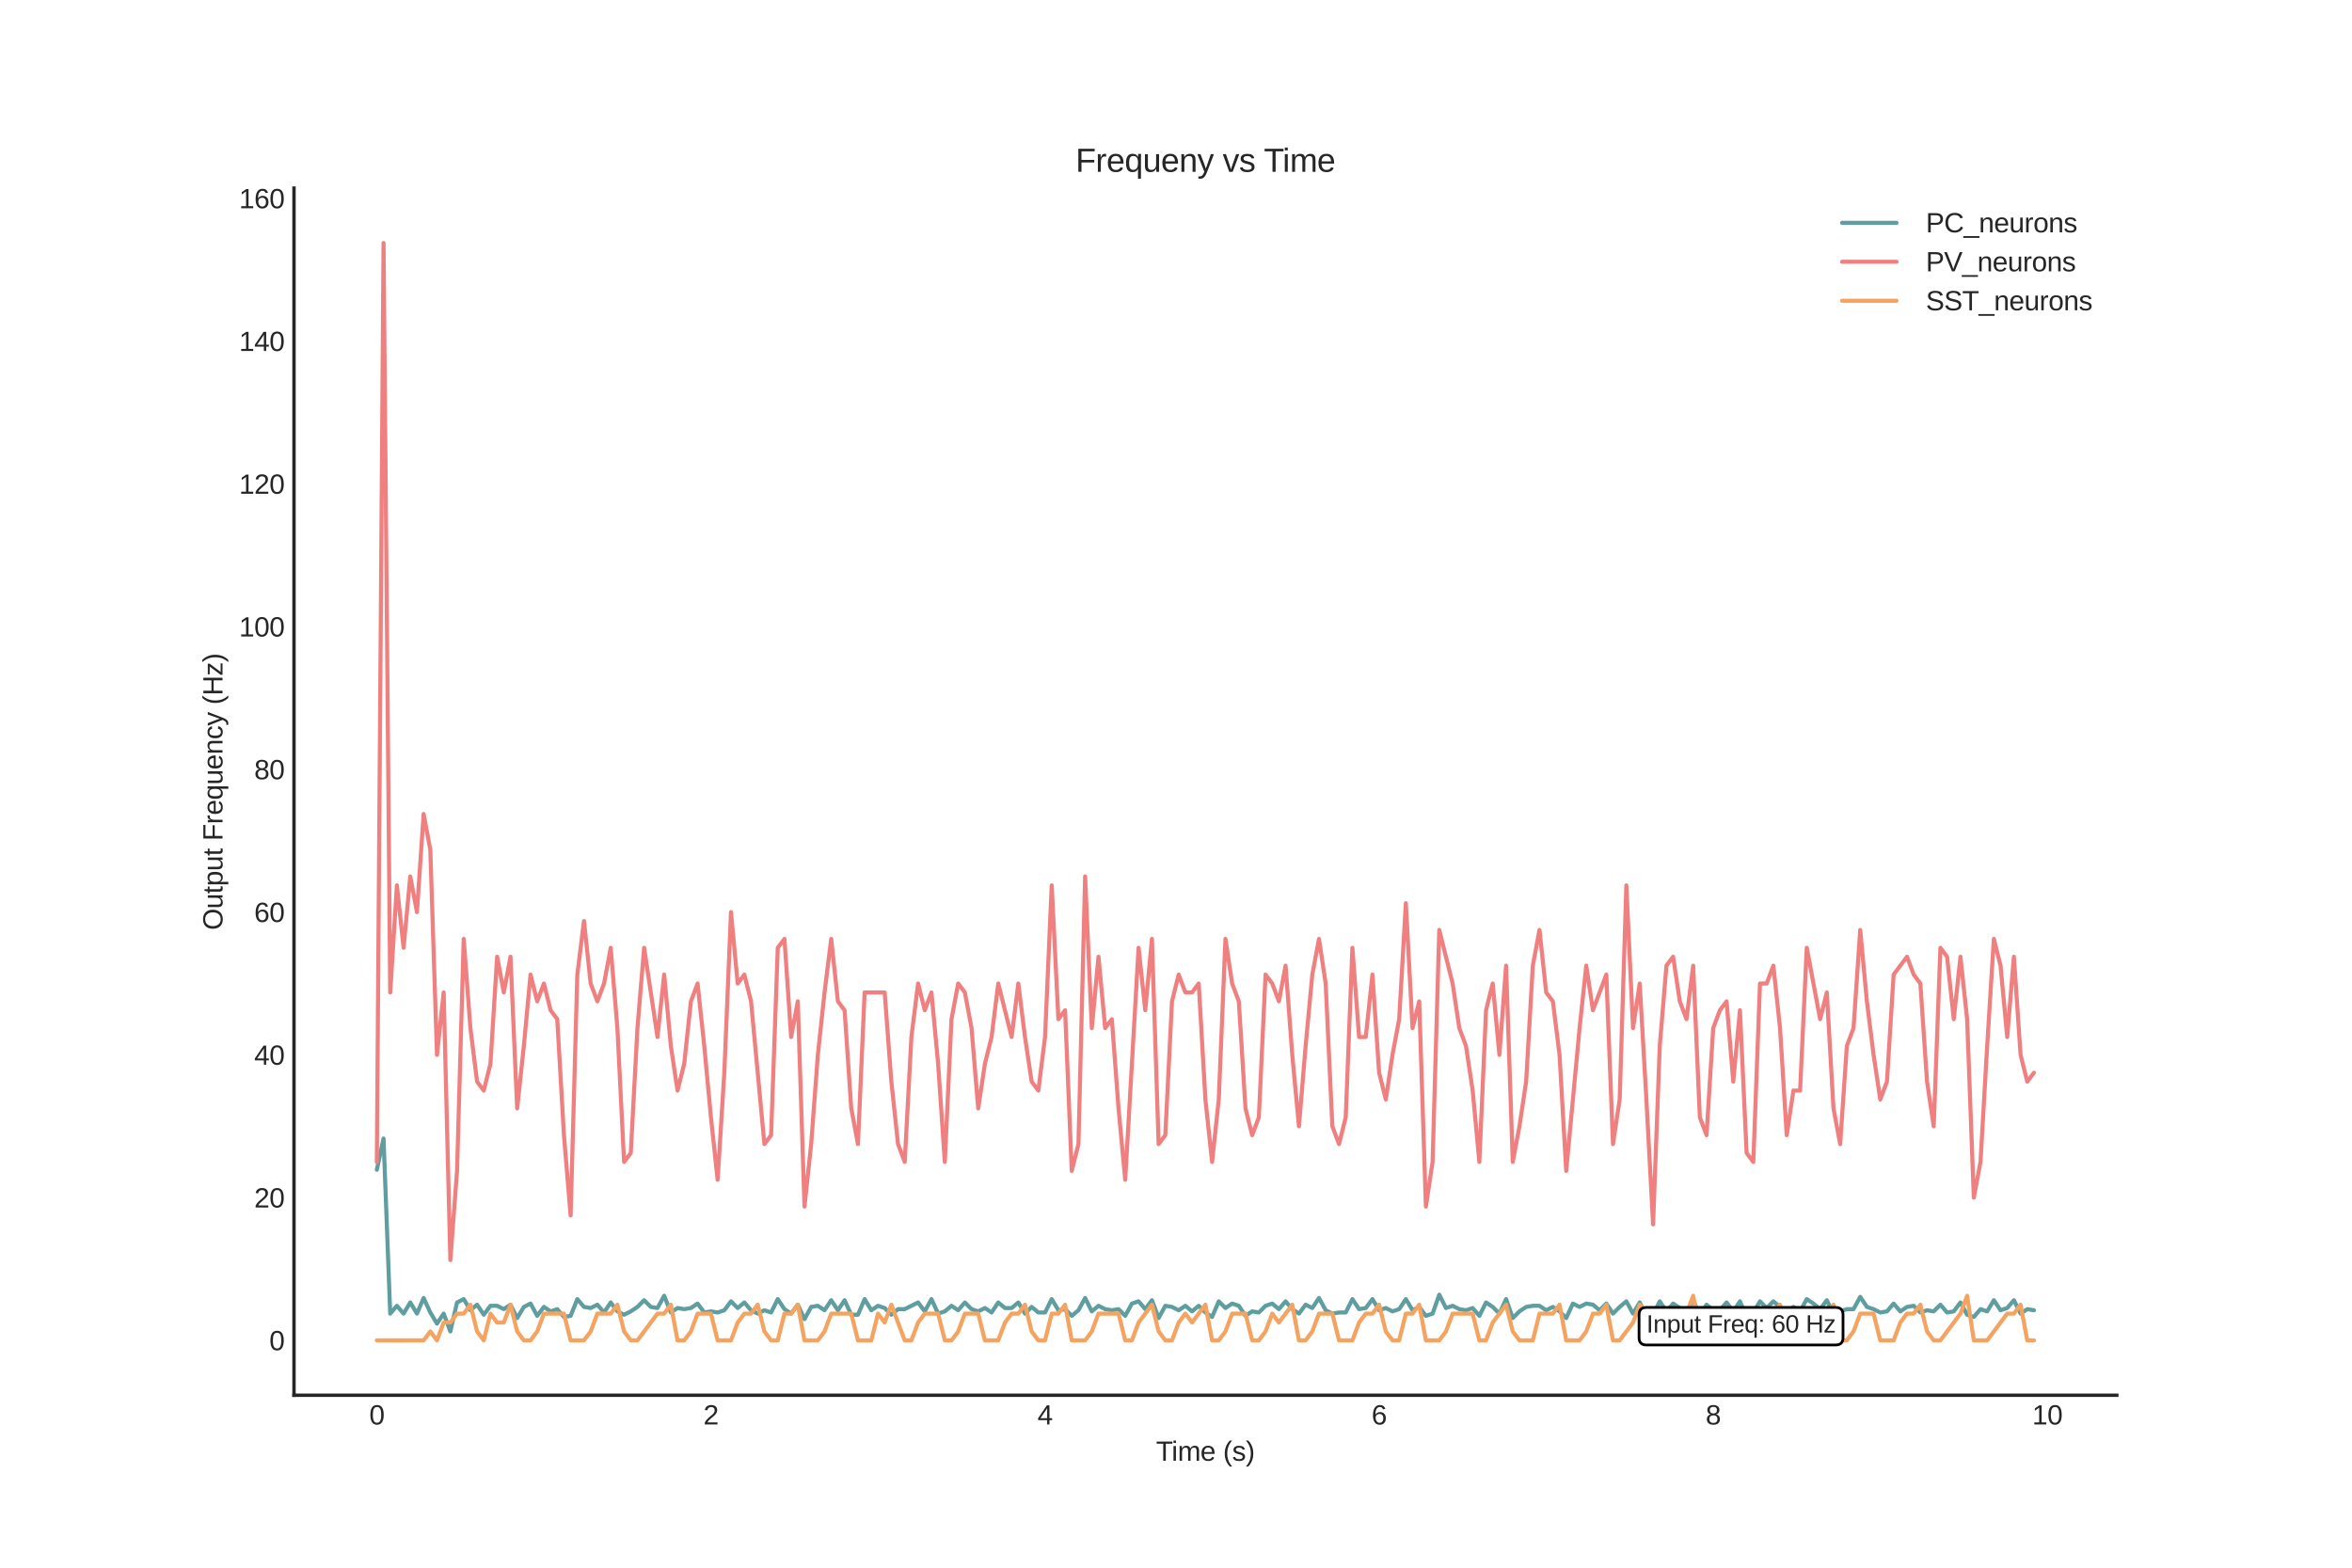 <?xml version="1.0" encoding="utf-8" standalone="no"?>
<!DOCTYPE svg PUBLIC "-//W3C//DTD SVG 1.1//EN"
  "http://www.w3.org/Graphics/SVG/1.1/DTD/svg11.dtd">
<svg xmlns:xlink="http://www.w3.org/1999/xlink" width="864pt" height="576pt" viewBox="0 0 864 576" xmlns="http://www.w3.org/2000/svg" version="1.1">
 <defs>
  <style type="text/css">*{stroke-linejoin: round; stroke-linecap: butt}</style>
 </defs>
 <g id="figure_1">
  <g id="patch_1">
   <path d="M 0 576 
L 864 576 
L 864 0 
L 0 0 
z
" style="fill: #ffffff"/>
  </g>
  <g id="axes_1">
   <g id="patch_2">
    <path d="M 108 512.64 
L 777.6 512.64 
L 777.6 69.12 
L 108 69.12 
z
" style="fill: #ffffff"/>
   </g>
   <g id="matplotlib.axis_1">
    <g id="xtick_1">
     <g id="line2d_1"/>
     <g id="text_1">
      <!-- 0 -->
      <g style="fill: #262626" transform="translate(135.656 523.387) scale(0.1 -0.1)">
       <defs>
        <path id="LiberationSans-30" d="M 3309 2203 
Q 3309 1100 2920 518 
Q 2531 -63 1772 -63 
Q 1013 -63 631 515 
Q 250 1094 250 2203 
Q 250 3338 620 3903 
Q 991 4469 1791 4469 
Q 2569 4469 2939 3897 
Q 3309 3325 3309 2203 
z
M 2738 2203 
Q 2738 3156 2517 3584 
Q 2297 4013 1791 4013 
Q 1272 4013 1045 3591 
Q 819 3169 819 2203 
Q 819 1266 1048 831 
Q 1278 397 1778 397 
Q 2275 397 2506 840 
Q 2738 1284 2738 2203 
z
" transform="scale(0.016)"/>
       </defs>
       <use xlink:href="#LiberationSans-30"/>
      </g>
     </g>
    </g>
    <g id="xtick_2">
     <g id="line2d_2"/>
     <g id="text_2">
      <!-- 2 -->
      <g style="fill: #262626" transform="translate(258.383 523.387) scale(0.1 -0.1)">
       <defs>
        <path id="LiberationSans-32" d="M 322 0 
L 322 397 
Q 481 763 711 1042 
Q 941 1322 1194 1548 
Q 1447 1775 1695 1969 
Q 1944 2163 2144 2356 
Q 2344 2550 2467 2762 
Q 2591 2975 2591 3244 
Q 2591 3606 2378 3806 
Q 2166 4006 1788 4006 
Q 1428 4006 1195 3811 
Q 963 3616 922 3263 
L 347 3316 
Q 409 3844 795 4156 
Q 1181 4469 1788 4469 
Q 2453 4469 2811 4155 
Q 3169 3841 3169 3263 
Q 3169 3006 3051 2753 
Q 2934 2500 2703 2247 
Q 2472 1994 1819 1463 
Q 1459 1169 1246 933 
Q 1034 697 941 478 
L 3238 478 
L 3238 0 
L 322 0 
z
" transform="scale(0.016)"/>
       </defs>
       <use xlink:href="#LiberationSans-32"/>
      </g>
     </g>
    </g>
    <g id="xtick_3">
     <g id="line2d_3"/>
     <g id="text_3">
      <!-- 4 -->
      <g style="fill: #262626" transform="translate(381.11 523.387) scale(0.1 -0.1)">
       <defs>
        <path id="LiberationSans-34" d="M 2753 997 
L 2753 0 
L 2222 0 
L 2222 997 
L 147 997 
L 147 1434 
L 2163 4403 
L 2753 4403 
L 2753 1441 
L 3372 1441 
L 3372 997 
L 2753 997 
z
M 2222 3769 
Q 2216 3750 2134 3603 
Q 2053 3456 2013 3397 
L 884 1734 
L 716 1503 
L 666 1441 
L 2222 1441 
L 2222 3769 
z
" transform="scale(0.016)"/>
       </defs>
       <use xlink:href="#LiberationSans-34"/>
      </g>
     </g>
    </g>
    <g id="xtick_4">
     <g id="line2d_4"/>
     <g id="text_4">
      <!-- 6 -->
      <g style="fill: #262626" transform="translate(503.838 523.387) scale(0.1 -0.1)">
       <defs>
        <path id="LiberationSans-36" d="M 3278 1441 
Q 3278 744 2900 340 
Q 2522 -63 1856 -63 
Q 1113 -63 719 490 
Q 325 1044 325 2100 
Q 325 3244 734 3856 
Q 1144 4469 1900 4469 
Q 2897 4469 3156 3572 
L 2619 3475 
Q 2453 4013 1894 4013 
Q 1413 4013 1148 3564 
Q 884 3116 884 2266 
Q 1038 2550 1316 2698 
Q 1594 2847 1953 2847 
Q 2563 2847 2920 2465 
Q 3278 2084 3278 1441 
z
M 2706 1416 
Q 2706 1894 2472 2153 
Q 2238 2413 1819 2413 
Q 1425 2413 1183 2183 
Q 941 1953 941 1550 
Q 941 1041 1192 716 
Q 1444 391 1838 391 
Q 2244 391 2475 664 
Q 2706 938 2706 1416 
z
" transform="scale(0.016)"/>
       </defs>
       <use xlink:href="#LiberationSans-36"/>
      </g>
     </g>
    </g>
    <g id="xtick_5">
     <g id="line2d_5"/>
     <g id="text_5">
      <!-- 8 -->
      <g style="fill: #262626" transform="translate(626.565 523.387) scale(0.1 -0.1)">
       <defs>
        <path id="LiberationSans-38" d="M 3281 1228 
Q 3281 619 2893 278 
Q 2506 -63 1781 -63 
Q 1075 -63 676 271 
Q 278 606 278 1222 
Q 278 1653 525 1947 
Q 772 2241 1156 2303 
L 1156 2316 
Q 797 2400 589 2681 
Q 381 2963 381 3341 
Q 381 3844 757 4156 
Q 1134 4469 1769 4469 
Q 2419 4469 2795 4162 
Q 3172 3856 3172 3334 
Q 3172 2956 2962 2675 
Q 2753 2394 2391 2322 
L 2391 2309 
Q 2813 2241 3047 1952 
Q 3281 1663 3281 1228 
z
M 2588 3303 
Q 2588 4050 1769 4050 
Q 1372 4050 1164 3862 
Q 956 3675 956 3303 
Q 956 2925 1170 2726 
Q 1384 2528 1775 2528 
Q 2172 2528 2380 2711 
Q 2588 2894 2588 3303 
z
M 2697 1281 
Q 2697 1691 2453 1898 
Q 2209 2106 1769 2106 
Q 1341 2106 1100 1882 
Q 859 1659 859 1269 
Q 859 359 1788 359 
Q 2247 359 2472 579 
Q 2697 800 2697 1281 
z
" transform="scale(0.016)"/>
       </defs>
       <use xlink:href="#LiberationSans-38"/>
      </g>
     </g>
    </g>
    <g id="xtick_6">
     <g id="line2d_6"/>
     <g id="text_6">
      <!-- 10 -->
      <g style="fill: #262626" transform="translate(746.512 523.387) scale(0.1 -0.1)">
       <defs>
        <path id="LiberationSans-31" d="M 488 0 
L 488 478 
L 1609 478 
L 1609 3866 
L 616 3156 
L 616 3688 
L 1656 4403 
L 2175 4403 
L 2175 478 
L 3247 478 
L 3247 0 
L 488 0 
z
" transform="scale(0.016)"/>
       </defs>
       <use xlink:href="#LiberationSans-31"/>
       <use xlink:href="#LiberationSans-30" x="55.615"/>
      </g>
     </g>
    </g>
    <g id="text_7">
     <!-- Time (s) -->
     <g style="fill: #262626" transform="translate(424.659 536.709) scale(0.1 -0.1)">
      <defs>
       <path id="LiberationSans-54" d="M 2250 3916 
L 2250 0 
L 1656 0 
L 1656 3916 
L 144 3916 
L 144 4403 
L 3763 4403 
L 3763 3916 
L 2250 3916 
z
" transform="scale(0.016)"/>
       <path id="LiberationSans-69" d="M 428 4100 
L 428 4638 
L 991 4638 
L 991 4100 
L 428 4100 
z
M 428 0 
L 428 3381 
L 991 3381 
L 991 0 
L 428 0 
z
" transform="scale(0.016)"/>
       <path id="LiberationSans-6d" d="M 2400 0 
L 2400 2144 
Q 2400 2634 2265 2821 
Q 2131 3009 1781 3009 
Q 1422 3009 1212 2734 
Q 1003 2459 1003 1959 
L 1003 0 
L 444 0 
L 444 2659 
Q 444 3250 425 3381 
L 956 3381 
Q 959 3366 962 3297 
Q 966 3228 970 3139 
Q 975 3050 981 2803 
L 991 2803 
Q 1172 3163 1406 3303 
Q 1641 3444 1978 3444 
Q 2363 3444 2586 3291 
Q 2809 3138 2897 2803 
L 2906 2803 
Q 3081 3144 3329 3294 
Q 3578 3444 3931 3444 
Q 4444 3444 4676 3166 
Q 4909 2888 4909 2253 
L 4909 0 
L 4353 0 
L 4353 2144 
Q 4353 2634 4218 2821 
Q 4084 3009 3734 3009 
Q 3366 3009 3161 2736 
Q 2956 2463 2956 1959 
L 2956 0 
L 2400 0 
z
" transform="scale(0.016)"/>
       <path id="LiberationSans-65" d="M 863 1572 
Q 863 991 1103 675 
Q 1344 359 1806 359 
Q 2172 359 2392 506 
Q 2613 653 2691 878 
L 3184 738 
Q 2881 -63 1806 -63 
Q 1056 -63 664 384 
Q 272 831 272 1713 
Q 272 2550 664 2997 
Q 1056 3444 1784 3444 
Q 3275 3444 3275 1647 
L 3275 1572 
L 863 1572 
z
M 2694 2003 
Q 2647 2538 2422 2783 
Q 2197 3028 1775 3028 
Q 1366 3028 1127 2754 
Q 888 2481 869 2003 
L 2694 2003 
z
" transform="scale(0.016)"/>
       <path id="LiberationSans-20" transform="scale(0.016)"/>
       <path id="LiberationSans-28" d="M 397 1663 
Q 397 2566 680 3284 
Q 963 4003 1550 4638 
L 2094 4638 
Q 1509 3988 1236 3256 
Q 963 2525 963 1656 
Q 963 791 1233 62 
Q 1503 -666 2094 -1325 
L 1550 -1325 
Q 959 -688 678 32 
Q 397 753 397 1650 
L 397 1663 
z
" transform="scale(0.016)"/>
       <path id="LiberationSans-73" d="M 2969 934 
Q 2969 456 2608 196 
Q 2247 -63 1597 -63 
Q 966 -63 623 145 
Q 281 353 178 794 
L 675 891 
Q 747 619 972 492 
Q 1197 366 1597 366 
Q 2025 366 2223 497 
Q 2422 628 2422 891 
Q 2422 1091 2284 1216 
Q 2147 1341 1841 1422 
L 1438 1528 
Q 953 1653 748 1773 
Q 544 1894 428 2066 
Q 313 2238 313 2488 
Q 313 2950 642 3192 
Q 972 3434 1603 3434 
Q 2163 3434 2492 3237 
Q 2822 3041 2909 2606 
L 2403 2544 
Q 2356 2769 2151 2889 
Q 1947 3009 1603 3009 
Q 1222 3009 1040 2893 
Q 859 2778 859 2544 
Q 859 2400 934 2306 
Q 1009 2213 1156 2147 
Q 1303 2081 1775 1966 
Q 2222 1853 2419 1758 
Q 2616 1663 2730 1547 
Q 2844 1431 2906 1279 
Q 2969 1128 2969 934 
z
" transform="scale(0.016)"/>
       <path id="LiberationSans-29" d="M 1734 1650 
Q 1734 747 1451 28 
Q 1169 -691 581 -1325 
L 38 -1325 
Q 625 -669 897 57 
Q 1169 784 1169 1656 
Q 1169 2528 895 3256 
Q 622 3984 38 4638 
L 581 4638 
Q 1172 4000 1453 3279 
Q 1734 2559 1734 1663 
L 1734 1650 
z
" transform="scale(0.016)"/>
      </defs>
      <use xlink:href="#LiberationSans-54"/>
      <use xlink:href="#LiberationSans-69" x="57.334"/>
      <use xlink:href="#LiberationSans-6d" x="79.551"/>
      <use xlink:href="#LiberationSans-65" x="162.852"/>
      <use xlink:href="#LiberationSans-20" x="218.467"/>
      <use xlink:href="#LiberationSans-28" x="246.25"/>
      <use xlink:href="#LiberationSans-73" x="279.551"/>
      <use xlink:href="#LiberationSans-29" x="329.551"/>
     </g>
    </g>
   </g>
   <g id="matplotlib.axis_2">
    <g id="ytick_1">
     <g id="line2d_7"/>
     <g id="text_8">
      <!-- 0 -->
      <g style="fill: #262626" transform="translate(98.939 496.103) scale(0.1 -0.1)">
       <use xlink:href="#LiberationSans-30"/>
      </g>
     </g>
    </g>
    <g id="ytick_2">
     <g id="line2d_8"/>
     <g id="text_9">
      <!-- 20 -->
      <g style="fill: #262626" transform="translate(93.378 443.655) scale(0.1 -0.1)">
       <use xlink:href="#LiberationSans-32"/>
       <use xlink:href="#LiberationSans-30" x="55.615"/>
      </g>
     </g>
    </g>
    <g id="ytick_3">
     <g id="line2d_9"/>
     <g id="text_10">
      <!-- 40 -->
      <g style="fill: #262626" transform="translate(93.378 391.206) scale(0.1 -0.1)">
       <use xlink:href="#LiberationSans-34"/>
       <use xlink:href="#LiberationSans-30" x="55.615"/>
      </g>
     </g>
    </g>
    <g id="ytick_4">
     <g id="line2d_10"/>
     <g id="text_11">
      <!-- 60 -->
      <g style="fill: #262626" transform="translate(93.378 338.757) scale(0.1 -0.1)">
       <use xlink:href="#LiberationSans-36"/>
       <use xlink:href="#LiberationSans-30" x="55.615"/>
      </g>
     </g>
    </g>
    <g id="ytick_5">
     <g id="line2d_11"/>
     <g id="text_12">
      <!-- 80 -->
      <g style="fill: #262626" transform="translate(93.378 286.308) scale(0.1 -0.1)">
       <use xlink:href="#LiberationSans-38"/>
       <use xlink:href="#LiberationSans-30" x="55.615"/>
      </g>
     </g>
    </g>
    <g id="ytick_6">
     <g id="line2d_12"/>
     <g id="text_13">
      <!-- 100 -->
      <g style="fill: #262626" transform="translate(87.817 233.86) scale(0.1 -0.1)">
       <use xlink:href="#LiberationSans-31"/>
       <use xlink:href="#LiberationSans-30" x="55.615"/>
       <use xlink:href="#LiberationSans-30" x="111.23"/>
      </g>
     </g>
    </g>
    <g id="ytick_7">
     <g id="line2d_13"/>
     <g id="text_14">
      <!-- 120 -->
      <g style="fill: #262626" transform="translate(87.817 181.411) scale(0.1 -0.1)">
       <use xlink:href="#LiberationSans-31"/>
       <use xlink:href="#LiberationSans-32" x="55.615"/>
       <use xlink:href="#LiberationSans-30" x="111.23"/>
      </g>
     </g>
    </g>
    <g id="ytick_8">
     <g id="line2d_14"/>
     <g id="text_15">
      <!-- 140 -->
      <g style="fill: #262626" transform="translate(87.817 128.962) scale(0.1 -0.1)">
       <use xlink:href="#LiberationSans-31"/>
       <use xlink:href="#LiberationSans-34" x="55.615"/>
       <use xlink:href="#LiberationSans-30" x="111.23"/>
      </g>
     </g>
    </g>
    <g id="ytick_9">
     <g id="line2d_15"/>
     <g id="text_16">
      <!-- 160 -->
      <g style="fill: #262626" transform="translate(87.817 76.513) scale(0.1 -0.1)">
       <use xlink:href="#LiberationSans-31"/>
       <use xlink:href="#LiberationSans-36" x="55.615"/>
       <use xlink:href="#LiberationSans-30" x="111.23"/>
      </g>
     </g>
    </g>
    <g id="text_17">
     <!-- Output Frequency (Hz) -->
     <g style="fill: #262626" transform="translate(81.742 341.728) rotate(-90) scale(0.1 -0.1)">
      <defs>
       <path id="LiberationSans-4f" d="M 4672 2222 
Q 4672 1531 4408 1012 
Q 4144 494 3650 215 
Q 3156 -63 2484 -63 
Q 1806 -63 1314 212 
Q 822 488 562 1008 
Q 303 1528 303 2222 
Q 303 3278 881 3873 
Q 1459 4469 2491 4469 
Q 3163 4469 3656 4201 
Q 4150 3934 4411 3425 
Q 4672 2916 4672 2222 
z
M 4063 2222 
Q 4063 3044 3652 3512 
Q 3241 3981 2491 3981 
Q 1734 3981 1321 3518 
Q 909 3056 909 2222 
Q 909 1394 1326 908 
Q 1744 422 2484 422 
Q 3247 422 3655 892 
Q 4063 1363 4063 2222 
z
" transform="scale(0.016)"/>
       <path id="LiberationSans-75" d="M 981 3381 
L 981 1238 
Q 981 903 1047 718 
Q 1113 534 1256 453 
Q 1400 372 1678 372 
Q 2084 372 2318 650 
Q 2553 928 2553 1422 
L 2553 3381 
L 3116 3381 
L 3116 722 
Q 3116 131 3134 0 
L 2603 0 
Q 2600 16 2597 84 
Q 2594 153 2589 242 
Q 2584 331 2578 578 
L 2569 578 
Q 2375 228 2120 82 
Q 1866 -63 1488 -63 
Q 931 -63 673 214 
Q 416 491 416 1128 
L 416 3381 
L 981 3381 
z
" transform="scale(0.016)"/>
       <path id="LiberationSans-74" d="M 1731 25 
Q 1453 -50 1163 -50 
Q 488 -50 488 716 
L 488 2972 
L 97 2972 
L 97 3381 
L 509 3381 
L 675 4138 
L 1050 4138 
L 1050 3381 
L 1675 3381 
L 1675 2972 
L 1050 2972 
L 1050 838 
Q 1050 594 1129 495 
Q 1209 397 1406 397 
Q 1519 397 1731 441 
L 1731 25 
z
" transform="scale(0.016)"/>
       <path id="LiberationSans-70" d="M 3291 1706 
Q 3291 -63 2047 -63 
Q 1266 -63 997 525 
L 981 525 
Q 994 500 994 -6 
L 994 -1328 
L 431 -1328 
L 431 2691 
Q 431 3213 413 3381 
L 956 3381 
Q 959 3369 965 3292 
Q 972 3216 980 3056 
Q 988 2897 988 2838 
L 1000 2838 
Q 1150 3150 1397 3295 
Q 1644 3441 2047 3441 
Q 2672 3441 2981 3022 
Q 3291 2603 3291 1706 
z
M 2700 1694 
Q 2700 2400 2509 2703 
Q 2319 3006 1903 3006 
Q 1569 3006 1380 2865 
Q 1191 2725 1092 2426 
Q 994 2128 994 1650 
Q 994 984 1206 668 
Q 1419 353 1897 353 
Q 2316 353 2508 661 
Q 2700 969 2700 1694 
z
" transform="scale(0.016)"/>
       <path id="LiberationSans-46" d="M 1122 3916 
L 1122 2278 
L 3578 2278 
L 3578 1784 
L 1122 1784 
L 1122 0 
L 525 0 
L 525 4403 
L 3653 4403 
L 3653 3916 
L 1122 3916 
z
" transform="scale(0.016)"/>
       <path id="LiberationSans-72" d="M 444 0 
L 444 2594 
Q 444 2950 425 3381 
L 956 3381 
Q 981 2806 981 2691 
L 994 2691 
Q 1128 3125 1303 3284 
Q 1478 3444 1797 3444 
Q 1909 3444 2025 3413 
L 2025 2897 
Q 1913 2928 1725 2928 
Q 1375 2928 1190 2626 
Q 1006 2325 1006 1763 
L 1006 0 
L 444 0 
z
" transform="scale(0.016)"/>
       <path id="LiberationSans-71" d="M 1513 -63 
Q 869 -63 569 371 
Q 269 806 269 1675 
Q 269 3444 1513 3444 
Q 1897 3444 2147 3308 
Q 2397 3172 2566 2856 
L 2572 2856 
Q 2572 2950 2584 3179 
Q 2597 3409 2609 3425 
L 3150 3425 
Q 3128 3241 3128 2503 
L 3128 -1328 
L 2566 -1328 
L 2566 44 
L 2578 556 
L 2572 556 
Q 2403 222 2156 79 
Q 1909 -63 1513 -63 
z
M 2566 1731 
Q 2566 2391 2350 2709 
Q 2134 3028 1663 3028 
Q 1234 3028 1046 2709 
Q 859 2391 859 1694 
Q 859 984 1048 678 
Q 1238 372 1656 372 
Q 2134 372 2350 712 
Q 2566 1053 2566 1731 
z
" transform="scale(0.016)"/>
       <path id="LiberationSans-6e" d="M 2578 0 
L 2578 2144 
Q 2578 2478 2512 2662 
Q 2447 2847 2303 2928 
Q 2159 3009 1881 3009 
Q 1475 3009 1240 2731 
Q 1006 2453 1006 1959 
L 1006 0 
L 444 0 
L 444 2659 
Q 444 3250 425 3381 
L 956 3381 
Q 959 3366 962 3297 
Q 966 3228 970 3139 
Q 975 3050 981 2803 
L 991 2803 
Q 1184 3153 1439 3298 
Q 1694 3444 2072 3444 
Q 2628 3444 2886 3167 
Q 3144 2891 3144 2253 
L 3144 0 
L 2578 0 
z
" transform="scale(0.016)"/>
       <path id="LiberationSans-63" d="M 859 1706 
Q 859 1031 1071 706 
Q 1284 381 1713 381 
Q 2013 381 2214 543 
Q 2416 706 2463 1044 
L 3031 1006 
Q 2966 519 2616 228 
Q 2266 -63 1728 -63 
Q 1019 -63 645 385 
Q 272 834 272 1694 
Q 272 2547 647 2995 
Q 1022 3444 1722 3444 
Q 2241 3444 2583 3175 
Q 2925 2906 3013 2434 
L 2434 2391 
Q 2391 2672 2212 2837 
Q 2034 3003 1706 3003 
Q 1259 3003 1059 2706 
Q 859 2409 859 1706 
z
" transform="scale(0.016)"/>
       <path id="LiberationSans-79" d="M 597 -1328 
Q 366 -1328 209 -1294 
L 209 -872 
Q 328 -891 472 -891 
Q 997 -891 1303 -119 
L 1356 16 
L 16 3381 
L 616 3381 
L 1328 1513 
Q 1344 1469 1366 1408 
Q 1388 1347 1506 1000 
Q 1625 653 1634 613 
L 1853 1228 
L 2594 3381 
L 3188 3381 
L 1888 0 
Q 1678 -541 1497 -805 
Q 1316 -1069 1095 -1198 
Q 875 -1328 597 -1328 
z
" transform="scale(0.016)"/>
       <path id="LiberationSans-48" d="M 3503 0 
L 3503 2041 
L 1122 2041 
L 1122 0 
L 525 0 
L 525 4403 
L 1122 4403 
L 1122 2541 
L 3503 2541 
L 3503 4403 
L 4100 4403 
L 4100 0 
L 3503 0 
z
" transform="scale(0.016)"/>
       <path id="LiberationSans-7a" d="M 259 0 
L 259 428 
L 2150 2947 
L 366 2947 
L 366 3381 
L 2816 3381 
L 2816 2953 
L 922 434 
L 2881 434 
L 2881 0 
L 259 0 
z
" transform="scale(0.016)"/>
      </defs>
      <use xlink:href="#LiberationSans-4f"/>
      <use xlink:href="#LiberationSans-75" x="77.783"/>
      <use xlink:href="#LiberationSans-74" x="133.398"/>
      <use xlink:href="#LiberationSans-70" x="161.182"/>
      <use xlink:href="#LiberationSans-75" x="216.797"/>
      <use xlink:href="#LiberationSans-74" x="272.412"/>
      <use xlink:href="#LiberationSans-20" x="300.195"/>
      <use xlink:href="#LiberationSans-46" x="327.979"/>
      <use xlink:href="#LiberationSans-72" x="389.062"/>
      <use xlink:href="#LiberationSans-65" x="422.363"/>
      <use xlink:href="#LiberationSans-71" x="477.979"/>
      <use xlink:href="#LiberationSans-75" x="533.594"/>
      <use xlink:href="#LiberationSans-65" x="589.209"/>
      <use xlink:href="#LiberationSans-6e" x="644.824"/>
      <use xlink:href="#LiberationSans-63" x="700.439"/>
      <use xlink:href="#LiberationSans-79" x="750.439"/>
      <use xlink:href="#LiberationSans-20" x="800.439"/>
      <use xlink:href="#LiberationSans-28" x="828.223"/>
      <use xlink:href="#LiberationSans-48" x="861.523"/>
      <use xlink:href="#LiberationSans-7a" x="933.74"/>
      <use xlink:href="#LiberationSans-29" x="983.74"/>
     </g>
    </g>
   </g>
   <g id="line2d_16">
    <path d="M 138.436 429.787 
L 140.891 418.314 
L 143.345 482.646 
L 145.8 479.778 
L 148.255 482.646 
L 150.709 478.548 
L 153.164 482.646 
L 155.618 476.909 
L 158.073 482.236 
L 160.527 486.334 
L 162.982 482.646 
L 165.436 489.202 
L 167.891 478.548 
L 170.345 477.319 
L 172.8 481.417 
L 175.255 479.368 
L 177.709 483.056 
L 180.164 479.778 
L 182.618 479.778 
L 185.073 481.007 
L 187.527 479.368 
L 189.982 484.285 
L 192.436 480.187 
L 194.891 478.958 
L 197.345 483.465 
L 199.8 480.187 
L 202.255 481.826 
L 204.709 481.007 
L 207.164 483.875 
L 209.618 483.465 
L 212.073 477.319 
L 214.527 480.187 
L 216.982 480.597 
L 219.436 479.368 
L 221.891 482.236 
L 224.345 478.548 
L 226.8 481.826 
L 229.255 483.056 
L 231.709 481.826 
L 234.164 480.187 
L 236.618 477.729 
L 239.073 480.187 
L 241.527 480.597 
L 243.982 476.09 
L 246.436 482.236 
L 248.891 480.597 
L 251.345 481.007 
L 253.8 480.597 
L 256.255 478.958 
L 258.709 482.236 
L 261.164 481.826 
L 263.618 482.236 
L 266.073 481.417 
L 268.527 478.139 
L 270.982 480.597 
L 273.436 478.548 
L 275.891 481.417 
L 278.345 482.646 
L 280.8 481.417 
L 283.255 482.236 
L 285.709 477.319 
L 288.164 481.007 
L 290.618 482.646 
L 293.073 479.368 
L 295.527 484.695 
L 297.982 480.187 
L 300.436 479.778 
L 302.891 481.417 
L 305.345 477.729 
L 307.8 481.417 
L 310.255 477.729 
L 312.709 483.056 
L 315.164 483.056 
L 317.618 477.319 
L 320.073 481.417 
L 322.527 479.778 
L 324.982 480.597 
L 327.436 483.056 
L 329.891 481.007 
L 332.345 481.007 
L 337.255 478.548 
L 339.709 481.826 
L 342.164 477.319 
L 344.618 482.646 
L 347.073 481.826 
L 349.527 479.778 
L 351.982 481.417 
L 354.436 478.548 
L 356.891 481.007 
L 359.345 481.826 
L 361.8 480.597 
L 364.255 482.236 
L 366.709 478.548 
L 369.164 480.597 
L 371.618 480.597 
L 374.073 478.548 
L 376.527 482.646 
L 378.982 480.187 
L 381.436 482.236 
L 383.891 482.236 
L 386.345 477.319 
L 388.8 481.417 
L 391.255 481.007 
L 393.709 483.465 
L 396.164 481.417 
L 398.618 476.909 
L 401.073 481.826 
L 403.527 479.778 
L 405.982 481.007 
L 408.436 481.417 
L 410.891 481.007 
L 413.345 483.465 
L 415.8 478.958 
L 418.255 478.139 
L 420.709 481.007 
L 423.164 477.729 
L 425.618 484.285 
L 428.073 479.778 
L 430.527 480.187 
L 432.982 481.417 
L 435.436 479.778 
L 437.891 481.826 
L 440.345 479.778 
L 442.8 482.236 
L 445.255 483.875 
L 447.709 478.139 
L 450.164 480.597 
L 452.618 478.958 
L 455.073 479.778 
L 457.527 483.465 
L 459.982 481.826 
L 462.436 482.236 
L 464.891 479.778 
L 467.345 478.958 
L 469.8 481.007 
L 472.255 478.139 
L 474.709 481.007 
L 477.164 482.646 
L 479.618 479.368 
L 482.073 480.597 
L 484.527 476.909 
L 486.982 481.417 
L 489.436 482.646 
L 491.891 482.236 
L 494.345 482.236 
L 496.8 477.319 
L 499.255 481.007 
L 501.709 480.597 
L 504.164 477.319 
L 506.618 481.417 
L 509.073 480.597 
L 511.527 481.826 
L 513.982 481.007 
L 516.436 477.319 
L 518.891 481.417 
L 521.345 480.187 
L 523.8 483.465 
L 526.255 482.646 
L 528.709 475.68 
L 531.164 480.597 
L 533.618 479.778 
L 536.073 481.007 
L 538.527 481.417 
L 540.982 480.597 
L 543.436 483.465 
L 545.891 478.548 
L 548.345 480.187 
L 550.8 482.646 
L 553.255 477.319 
L 555.709 484.285 
L 558.164 481.826 
L 560.618 480.187 
L 563.073 479.778 
L 565.527 479.778 
L 567.982 481.417 
L 570.436 480.187 
L 572.891 481.826 
L 575.345 484.285 
L 577.8 478.958 
L 580.255 480.187 
L 582.709 478.958 
L 585.164 479.368 
L 587.618 481.417 
L 590.073 478.958 
L 592.527 482.646 
L 594.982 480.187 
L 597.436 478.139 
L 599.891 482.646 
L 602.345 478.548 
L 604.8 483.465 
L 607.255 483.056 
L 609.709 478.139 
L 612.164 481.826 
L 614.618 478.958 
L 619.527 482.236 
L 621.982 477.729 
L 624.436 483.465 
L 626.891 479.368 
L 629.345 481.417 
L 631.8 481.417 
L 634.255 478.548 
L 636.709 481.826 
L 639.164 478.139 
L 641.618 483.875 
L 644.073 482.236 
L 646.527 478.139 
L 648.982 480.597 
L 651.436 478.139 
L 653.891 480.187 
L 656.345 483.875 
L 658.8 480.187 
L 661.255 481.826 
L 663.709 477.319 
L 666.164 478.958 
L 668.618 481.007 
L 671.073 477.729 
L 673.527 482.646 
L 678.436 481.007 
L 680.891 481.007 
L 683.345 476.5 
L 685.8 480.187 
L 688.255 481.007 
L 690.709 482.236 
L 693.164 481.826 
L 695.618 478.958 
L 698.073 481.826 
L 700.527 480.187 
L 702.982 479.778 
L 705.436 482.236 
L 707.891 481.417 
L 710.345 481.826 
L 712.8 479.368 
L 715.255 482.236 
L 717.709 481.826 
L 720.164 478.548 
L 722.618 483.056 
L 725.073 483.875 
L 727.527 481.007 
L 729.982 481.826 
L 732.436 477.729 
L 734.891 481.417 
L 737.345 480.597 
L 739.8 477.729 
L 742.255 482.646 
L 744.709 481.007 
L 747.164 481.417 
L 747.164 481.417 
" clip-path="url(#p8d8107686c)" style="fill: none; stroke: #5f9ea0; stroke-width: 1.5; stroke-linecap: round"/>
   </g>
   <g id="line2d_17">
    <path d="M 138.436 426.919 
L 140.891 89.28 
L 143.345 364.636 
L 145.8 325.3 
L 148.255 348.246 
L 150.709 322.021 
L 153.164 335.134 
L 155.618 299.075 
L 158.073 312.187 
L 160.527 387.582 
L 162.982 364.636 
L 165.436 462.978 
L 167.891 430.197 
L 170.345 344.968 
L 172.8 377.748 
L 175.255 397.417 
L 177.709 400.695 
L 180.164 390.86 
L 182.618 351.524 
L 185.073 364.636 
L 187.527 351.524 
L 189.982 407.251 
L 192.436 384.304 
L 194.891 358.08 
L 197.345 367.914 
L 199.8 361.358 
L 202.255 371.192 
L 204.709 374.47 
L 207.164 417.085 
L 209.618 446.587 
L 212.073 358.08 
L 214.527 338.412 
L 216.982 361.358 
L 219.436 367.914 
L 221.891 361.358 
L 224.345 348.246 
L 226.8 377.748 
L 229.255 426.919 
L 231.709 423.641 
L 234.164 377.748 
L 236.618 348.246 
L 241.527 381.026 
L 243.982 358.08 
L 246.436 384.304 
L 248.891 400.695 
L 251.345 390.86 
L 253.8 367.914 
L 256.255 361.358 
L 258.709 384.304 
L 261.164 410.529 
L 263.618 433.475 
L 266.073 394.139 
L 268.527 335.134 
L 270.982 361.358 
L 273.436 358.08 
L 275.891 367.914 
L 280.8 420.363 
L 283.255 417.085 
L 285.709 348.246 
L 288.164 344.968 
L 290.618 381.026 
L 293.073 367.914 
L 295.527 443.309 
L 297.982 420.363 
L 300.436 387.582 
L 302.891 364.636 
L 305.345 344.968 
L 307.8 367.914 
L 310.255 371.192 
L 312.709 407.251 
L 315.164 420.363 
L 317.618 364.636 
L 324.982 364.636 
L 327.436 397.417 
L 329.891 420.363 
L 332.345 426.919 
L 334.8 381.026 
L 337.255 361.358 
L 339.709 371.192 
L 342.164 364.636 
L 344.618 390.86 
L 347.073 426.919 
L 349.527 374.47 
L 351.982 361.358 
L 354.436 364.636 
L 356.891 377.748 
L 359.345 407.251 
L 361.8 390.86 
L 364.255 381.026 
L 366.709 361.358 
L 371.618 381.026 
L 374.073 361.358 
L 376.527 381.026 
L 378.982 397.417 
L 381.436 400.695 
L 383.891 381.026 
L 386.345 325.3 
L 388.8 374.47 
L 391.255 371.192 
L 393.709 430.197 
L 396.164 420.363 
L 398.618 322.021 
L 401.073 377.748 
L 403.527 351.524 
L 405.982 377.748 
L 408.436 374.47 
L 410.891 407.251 
L 413.345 433.475 
L 418.255 348.246 
L 420.709 371.192 
L 423.164 344.968 
L 425.618 420.363 
L 428.073 417.085 
L 430.527 367.914 
L 432.982 358.08 
L 435.436 364.636 
L 437.891 364.636 
L 440.345 361.358 
L 442.8 403.973 
L 445.255 426.919 
L 447.709 403.973 
L 450.164 344.968 
L 452.618 361.358 
L 455.073 367.914 
L 457.527 407.251 
L 459.982 417.085 
L 462.436 410.529 
L 464.891 358.08 
L 467.345 361.358 
L 469.8 367.914 
L 472.255 354.802 
L 474.709 387.582 
L 477.164 413.807 
L 479.618 384.304 
L 482.073 358.08 
L 484.527 344.968 
L 486.982 361.358 
L 489.436 413.807 
L 491.891 420.363 
L 494.345 410.529 
L 496.8 348.246 
L 499.255 381.026 
L 501.709 381.026 
L 504.164 358.08 
L 506.618 394.139 
L 509.073 403.973 
L 511.527 387.582 
L 513.982 374.47 
L 516.436 331.856 
L 518.891 377.748 
L 521.345 367.914 
L 523.8 443.309 
L 526.255 426.919 
L 528.709 341.69 
L 533.618 361.358 
L 536.073 377.748 
L 538.527 384.304 
L 540.982 400.695 
L 543.436 426.919 
L 545.891 371.192 
L 548.345 361.358 
L 550.8 387.582 
L 553.255 354.802 
L 555.709 426.919 
L 558.164 413.807 
L 560.618 397.417 
L 563.073 354.802 
L 565.527 341.69 
L 567.982 364.636 
L 570.436 367.914 
L 572.891 387.582 
L 575.345 430.197 
L 580.255 377.748 
L 582.709 354.802 
L 585.164 371.192 
L 590.073 358.08 
L 592.527 420.363 
L 594.982 403.973 
L 597.436 325.3 
L 599.891 377.748 
L 602.345 361.358 
L 604.8 403.973 
L 607.255 449.865 
L 609.709 384.304 
L 612.164 354.802 
L 614.618 351.524 
L 617.073 367.914 
L 619.527 374.47 
L 621.982 354.802 
L 624.436 410.529 
L 626.891 417.085 
L 629.345 377.748 
L 631.8 371.192 
L 634.255 367.914 
L 636.709 397.417 
L 639.164 371.192 
L 641.618 423.641 
L 644.073 426.919 
L 646.527 361.358 
L 648.982 361.358 
L 651.436 354.802 
L 653.891 377.748 
L 656.345 417.085 
L 658.8 400.695 
L 661.255 400.695 
L 663.709 348.246 
L 668.618 374.47 
L 671.073 364.636 
L 673.527 407.251 
L 675.982 420.363 
L 678.436 384.304 
L 680.891 377.748 
L 683.345 341.69 
L 685.8 367.914 
L 688.255 387.582 
L 690.709 403.973 
L 693.164 397.417 
L 695.618 358.08 
L 700.527 351.524 
L 702.982 358.08 
L 705.436 361.358 
L 707.891 397.417 
L 710.345 413.807 
L 712.8 348.246 
L 715.255 351.524 
L 717.709 374.47 
L 720.164 351.524 
L 722.618 374.47 
L 725.073 440.031 
L 727.527 426.919 
L 729.982 384.304 
L 732.436 344.968 
L 734.891 354.802 
L 737.345 381.026 
L 739.8 351.524 
L 742.255 387.582 
L 744.709 397.417 
L 747.164 394.139 
L 747.164 394.139 
" clip-path="url(#p8d8107686c)" style="fill: none; stroke: #f08080; stroke-width: 1.5; stroke-linecap: round"/>
   </g>
   <g id="line2d_18">
    <path d="M 138.436 492.48 
L 155.618 492.48 
L 158.073 489.202 
L 160.527 492.48 
L 162.982 485.924 
L 165.436 485.924 
L 167.891 482.646 
L 170.345 482.646 
L 172.8 479.368 
L 175.255 489.202 
L 177.709 492.48 
L 180.164 482.646 
L 182.618 485.924 
L 185.073 485.924 
L 187.527 479.368 
L 189.982 489.202 
L 192.436 492.48 
L 194.891 492.48 
L 197.345 489.202 
L 199.8 482.646 
L 207.164 482.646 
L 209.618 492.48 
L 214.527 492.48 
L 216.982 489.202 
L 219.436 482.646 
L 224.345 482.646 
L 226.8 479.368 
L 229.255 489.202 
L 231.709 492.48 
L 234.164 492.48 
L 241.527 482.646 
L 243.982 482.646 
L 246.436 479.368 
L 248.891 492.48 
L 251.345 492.48 
L 253.8 489.202 
L 256.255 482.646 
L 261.164 482.646 
L 263.618 492.48 
L 268.527 492.48 
L 270.982 485.924 
L 273.436 482.646 
L 275.891 482.646 
L 278.345 479.368 
L 280.8 489.202 
L 283.255 492.48 
L 285.709 492.48 
L 288.164 482.646 
L 290.618 482.646 
L 293.073 479.368 
L 295.527 492.48 
L 300.436 492.48 
L 302.891 489.202 
L 305.345 482.646 
L 312.709 482.646 
L 315.164 492.48 
L 320.073 492.48 
L 322.527 482.646 
L 324.982 485.924 
L 327.436 479.368 
L 332.345 492.48 
L 334.8 492.48 
L 337.255 485.924 
L 339.709 482.646 
L 344.618 482.646 
L 347.073 492.48 
L 349.527 492.48 
L 351.982 489.202 
L 354.436 482.646 
L 359.345 482.646 
L 361.8 492.48 
L 366.709 492.48 
L 369.164 485.924 
L 371.618 482.646 
L 374.073 482.646 
L 376.527 479.368 
L 378.982 489.202 
L 381.436 492.48 
L 383.891 492.48 
L 386.345 482.646 
L 388.8 482.646 
L 391.255 479.368 
L 393.709 492.48 
L 398.618 492.48 
L 401.073 489.202 
L 403.527 482.646 
L 410.891 482.646 
L 413.345 492.48 
L 415.8 492.48 
L 418.255 485.924 
L 423.164 479.368 
L 425.618 489.202 
L 428.073 492.48 
L 430.527 492.48 
L 432.982 485.924 
L 435.436 482.646 
L 437.891 485.924 
L 442.8 479.368 
L 445.255 492.48 
L 447.709 492.48 
L 450.164 489.202 
L 452.618 482.646 
L 457.527 482.646 
L 459.982 492.48 
L 462.436 492.48 
L 464.891 489.202 
L 467.345 482.646 
L 469.8 485.924 
L 474.709 479.368 
L 477.164 492.48 
L 479.618 492.48 
L 482.073 489.202 
L 484.527 482.646 
L 489.436 482.646 
L 491.891 492.48 
L 496.8 492.48 
L 499.255 485.924 
L 501.709 482.646 
L 504.164 482.646 
L 506.618 479.368 
L 509.073 489.202 
L 511.527 492.48 
L 513.982 492.48 
L 516.436 482.646 
L 518.891 482.646 
L 521.345 479.368 
L 523.8 492.48 
L 528.709 492.48 
L 531.164 489.202 
L 533.618 482.646 
L 540.982 482.646 
L 543.436 492.48 
L 545.891 492.48 
L 548.345 485.924 
L 553.255 479.368 
L 555.709 489.202 
L 558.164 492.48 
L 563.073 492.48 
L 565.527 482.646 
L 570.436 482.646 
L 572.891 479.368 
L 575.345 492.48 
L 580.255 492.48 
L 582.709 489.202 
L 585.164 482.646 
L 587.618 482.646 
L 590.073 479.368 
L 592.527 492.48 
L 594.982 492.48 
L 599.891 485.924 
L 602.345 479.368 
L 604.8 482.646 
L 607.255 492.48 
L 612.164 492.48 
L 614.618 485.924 
L 617.073 485.924 
L 619.527 482.646 
L 621.982 476.09 
L 624.436 489.202 
L 626.891 492.48 
L 631.8 492.48 
L 634.255 482.646 
L 639.164 482.646 
L 641.618 485.924 
L 644.073 492.48 
L 646.527 492.48 
L 648.982 485.924 
L 653.891 479.368 
L 656.345 489.202 
L 658.8 492.48 
L 663.709 492.48 
L 666.164 482.646 
L 671.073 482.646 
L 673.527 479.368 
L 675.982 492.48 
L 678.436 492.48 
L 680.891 489.202 
L 683.345 482.646 
L 688.255 482.646 
L 690.709 492.48 
L 695.618 492.48 
L 698.073 485.924 
L 700.527 482.646 
L 702.982 482.646 
L 705.436 479.368 
L 707.891 489.202 
L 710.345 492.48 
L 712.8 492.48 
L 720.164 482.646 
L 722.618 476.09 
L 725.073 492.48 
L 729.982 492.48 
L 737.345 482.646 
L 739.8 482.646 
L 742.255 479.368 
L 744.709 492.48 
L 747.164 492.48 
L 747.164 492.48 
" clip-path="url(#p8d8107686c)" style="fill: none; stroke: #f4a460; stroke-width: 1.5; stroke-linecap: round"/>
   </g>
   <g id="patch_3">
    <path d="M 108 512.64 
L 108 69.12 
" style="fill: none; stroke: #262626; stroke-width: 1.25; stroke-linejoin: miter; stroke-linecap: square"/>
   </g>
   <g id="patch_4">
    <path d="M 108 512.64 
L 777.6 512.64 
" style="fill: none; stroke: #262626; stroke-width: 1.25; stroke-linejoin: miter; stroke-linecap: square"/>
   </g>
   <g id="text_18">
    <!-- Frequeny vs Time -->
    <g style="fill: #262626" transform="translate(395.119 63.12) scale(0.12 -0.12)">
     <defs>
      <path id="LiberationSans-76" d="M 1916 0 
L 1250 0 
L 22 3381 
L 622 3381 
L 1366 1181 
Q 1406 1056 1581 441 
L 1691 806 
L 1813 1175 
L 2581 3381 
L 3178 3381 
L 1916 0 
z
" transform="scale(0.016)"/>
     </defs>
     <use xlink:href="#LiberationSans-46"/>
     <use xlink:href="#LiberationSans-72" x="61.084"/>
     <use xlink:href="#LiberationSans-65" x="94.385"/>
     <use xlink:href="#LiberationSans-71" x="150"/>
     <use xlink:href="#LiberationSans-75" x="205.615"/>
     <use xlink:href="#LiberationSans-65" x="261.23"/>
     <use xlink:href="#LiberationSans-6e" x="316.846"/>
     <use xlink:href="#LiberationSans-79" x="372.461"/>
     <use xlink:href="#LiberationSans-20" x="422.461"/>
     <use xlink:href="#LiberationSans-76" x="450.244"/>
     <use xlink:href="#LiberationSans-73" x="500.244"/>
     <use xlink:href="#LiberationSans-20" x="550.244"/>
     <use xlink:href="#LiberationSans-54" x="576.277"/>
     <use xlink:href="#LiberationSans-69" x="633.611"/>
     <use xlink:href="#LiberationSans-6d" x="655.828"/>
     <use xlink:href="#LiberationSans-65" x="739.129"/>
    </g>
   </g>
   <g id="legend_1">
    <g id="line2d_19">
     <path d="M 676.678 81.867 
L 686.678 81.867 
L 696.678 81.867 
" style="fill: none; stroke: #5f9ea0; stroke-width: 1.5; stroke-linecap: round"/>
    </g>
    <g id="text_19">
     <!--  PC_neurons -->
     <g style="fill: #262626" transform="translate(704.678 85.367) scale(0.1 -0.1)">
      <defs>
       <path id="LiberationSans-50" d="M 3931 3078 
Q 3931 2453 3523 2084 
Q 3116 1716 2416 1716 
L 1122 1716 
L 1122 0 
L 525 0 
L 525 4403 
L 2378 4403 
Q 3119 4403 3525 4056 
Q 3931 3709 3931 3078 
z
M 3331 3072 
Q 3331 3925 2306 3925 
L 1122 3925 
L 1122 2188 
L 2331 2188 
Q 3331 2188 3331 3072 
z
" transform="scale(0.016)"/>
       <path id="LiberationSans-43" d="M 2475 3981 
Q 1744 3981 1337 3511 
Q 931 3041 931 2222 
Q 931 1413 1354 920 
Q 1778 428 2500 428 
Q 3425 428 3891 1344 
L 4378 1100 
Q 4106 531 3614 234 
Q 3122 -63 2472 -63 
Q 1806 -63 1320 214 
Q 834 491 579 1005 
Q 325 1519 325 2222 
Q 325 3275 894 3872 
Q 1463 4469 2469 4469 
Q 3172 4469 3644 4194 
Q 4116 3919 4338 3378 
L 3772 3191 
Q 3619 3575 3280 3778 
Q 2941 3981 2475 3981 
z
" transform="scale(0.016)"/>
       <path id="LiberationSans-5f" d="M -97 -1272 
L -97 -866 
L 3631 -866 
L 3631 -1272 
L -97 -1272 
z
" transform="scale(0.016)"/>
       <path id="LiberationSans-6f" d="M 3291 1694 
Q 3291 806 2900 371 
Q 2509 -63 1766 -63 
Q 1025 -63 647 389 
Q 269 841 269 1694 
Q 269 3444 1784 3444 
Q 2559 3444 2925 3017 
Q 3291 2591 3291 1694 
z
M 2700 1694 
Q 2700 2394 2492 2711 
Q 2284 3028 1794 3028 
Q 1300 3028 1079 2704 
Q 859 2381 859 1694 
Q 859 1025 1076 689 
Q 1294 353 1759 353 
Q 2266 353 2483 678 
Q 2700 1003 2700 1694 
z
" transform="scale(0.016)"/>
      </defs>
      <use xlink:href="#LiberationSans-20"/>
      <use xlink:href="#LiberationSans-50" x="27.783"/>
      <use xlink:href="#LiberationSans-43" x="94.482"/>
      <use xlink:href="#LiberationSans-5f" x="166.699"/>
      <use xlink:href="#LiberationSans-6e" x="222.314"/>
      <use xlink:href="#LiberationSans-65" x="277.93"/>
      <use xlink:href="#LiberationSans-75" x="333.545"/>
      <use xlink:href="#LiberationSans-72" x="389.16"/>
      <use xlink:href="#LiberationSans-6f" x="422.461"/>
      <use xlink:href="#LiberationSans-6e" x="478.076"/>
      <use xlink:href="#LiberationSans-73" x="533.691"/>
     </g>
    </g>
    <g id="line2d_20">
     <path d="M 676.678 96.189 
L 686.678 96.189 
L 696.678 96.189 
" style="fill: none; stroke: #f08080; stroke-width: 1.5; stroke-linecap: round"/>
    </g>
    <g id="text_20">
     <!--  PV_neurons -->
     <g style="fill: #262626" transform="translate(704.678 99.689) scale(0.1 -0.1)">
      <defs>
       <path id="LiberationSans-56" d="M 2444 0 
L 1825 0 
L 28 4403 
L 656 4403 
L 1875 1303 
L 2138 525 
L 2400 1303 
L 3613 4403 
L 4241 4403 
L 2444 0 
z
" transform="scale(0.016)"/>
      </defs>
      <use xlink:href="#LiberationSans-20"/>
      <use xlink:href="#LiberationSans-50" x="27.783"/>
      <use xlink:href="#LiberationSans-56" x="94.482"/>
      <use xlink:href="#LiberationSans-5f" x="161.182"/>
      <use xlink:href="#LiberationSans-6e" x="216.797"/>
      <use xlink:href="#LiberationSans-65" x="272.412"/>
      <use xlink:href="#LiberationSans-75" x="328.027"/>
      <use xlink:href="#LiberationSans-72" x="383.643"/>
      <use xlink:href="#LiberationSans-6f" x="416.943"/>
      <use xlink:href="#LiberationSans-6e" x="472.559"/>
      <use xlink:href="#LiberationSans-73" x="528.174"/>
     </g>
    </g>
    <g id="line2d_21">
     <path d="M 676.678 110.511 
L 686.678 110.511 
L 696.678 110.511 
" style="fill: none; stroke: #f4a460; stroke-width: 1.5; stroke-linecap: round"/>
    </g>
    <g id="text_21">
     <!--  SST_neurons -->
     <g style="fill: #262626" transform="translate(704.678 114.011) scale(0.1 -0.1)">
      <defs>
       <path id="LiberationSans-53" d="M 3975 1216 
Q 3975 606 3498 271 
Q 3022 -63 2156 -63 
Q 547 -63 291 1056 
L 869 1172 
Q 969 775 1294 589 
Q 1619 403 2178 403 
Q 2756 403 3070 601 
Q 3384 800 3384 1184 
Q 3384 1400 3286 1534 
Q 3188 1669 3009 1756 
Q 2831 1844 2584 1903 
Q 2338 1963 2038 2031 
Q 1516 2147 1245 2262 
Q 975 2378 819 2520 
Q 663 2663 580 2853 
Q 497 3044 497 3291 
Q 497 3856 930 4162 
Q 1363 4469 2169 4469 
Q 2919 4469 3316 4239 
Q 3713 4009 3872 3456 
L 3284 3353 
Q 3188 3703 2916 3861 
Q 2644 4019 2163 4019 
Q 1634 4019 1356 3844 
Q 1078 3669 1078 3322 
Q 1078 3119 1186 2986 
Q 1294 2853 1497 2761 
Q 1700 2669 2306 2534 
Q 2509 2488 2711 2439 
Q 2913 2391 3097 2323 
Q 3281 2256 3442 2165 
Q 3603 2075 3722 1944 
Q 3841 1813 3908 1634 
Q 3975 1456 3975 1216 
z
" transform="scale(0.016)"/>
      </defs>
      <use xlink:href="#LiberationSans-20"/>
      <use xlink:href="#LiberationSans-53" x="27.783"/>
      <use xlink:href="#LiberationSans-53" x="94.482"/>
      <use xlink:href="#LiberationSans-54" x="161.182"/>
      <use xlink:href="#LiberationSans-5f" x="222.266"/>
      <use xlink:href="#LiberationSans-6e" x="277.881"/>
      <use xlink:href="#LiberationSans-65" x="333.496"/>
      <use xlink:href="#LiberationSans-75" x="389.111"/>
      <use xlink:href="#LiberationSans-72" x="444.727"/>
      <use xlink:href="#LiberationSans-6f" x="478.027"/>
      <use xlink:href="#LiberationSans-6e" x="533.643"/>
      <use xlink:href="#LiberationSans-73" x="589.258"/>
     </g>
    </g>
   </g>
  </g>
  <g id="text_22">
   <g id="patch_5">
    <path d="M 604.8 494.168 
L 674.329 494.168 
Q 677.029 494.168 677.029 491.467 
L 677.029 483.078 
Q 677.029 480.378 674.329 480.378 
L 604.8 480.378 
Q 602.1 480.378 602.1 483.078 
L 602.1 491.467 
Q 602.1 494.168 604.8 494.168 
z
" style="fill: #ffffff; stroke: #000000; stroke-linejoin: miter"/>
   </g>
   <!-- Input Freq: 60 Hz -->
   <g style="fill: #262626" transform="translate(604.8 489.6) scale(0.09 -0.09)">
    <defs>
     <path id="LiberationSans-49" d="M 591 0 
L 591 4403 
L 1188 4403 
L 1188 0 
L 591 0 
z
" transform="scale(0.016)"/>
     <path id="LiberationSans-3a" d="M 584 2734 
L 584 3381 
L 1194 3381 
L 1194 2734 
L 584 2734 
z
M 584 0 
L 584 647 
L 1194 647 
L 1194 0 
L 584 0 
z
" transform="scale(0.016)"/>
    </defs>
    <use xlink:href="#LiberationSans-49"/>
    <use xlink:href="#LiberationSans-6e" x="27.783"/>
    <use xlink:href="#LiberationSans-70" x="83.398"/>
    <use xlink:href="#LiberationSans-75" x="139.014"/>
    <use xlink:href="#LiberationSans-74" x="194.629"/>
    <use xlink:href="#LiberationSans-20" x="222.412"/>
    <use xlink:href="#LiberationSans-46" x="250.195"/>
    <use xlink:href="#LiberationSans-72" x="311.279"/>
    <use xlink:href="#LiberationSans-65" x="344.58"/>
    <use xlink:href="#LiberationSans-71" x="400.195"/>
    <use xlink:href="#LiberationSans-3a" x="455.811"/>
    <use xlink:href="#LiberationSans-20" x="483.594"/>
    <use xlink:href="#LiberationSans-36" x="511.377"/>
    <use xlink:href="#LiberationSans-30" x="566.992"/>
    <use xlink:href="#LiberationSans-20" x="622.607"/>
    <use xlink:href="#LiberationSans-48" x="650.391"/>
    <use xlink:href="#LiberationSans-7a" x="722.607"/>
   </g>
  </g>
 </g>
 <defs>
  <clipPath id="p8d8107686c">
   <rect x="108" y="69.12" width="669.6" height="443.52"/>
  </clipPath>
 </defs>
</svg>
